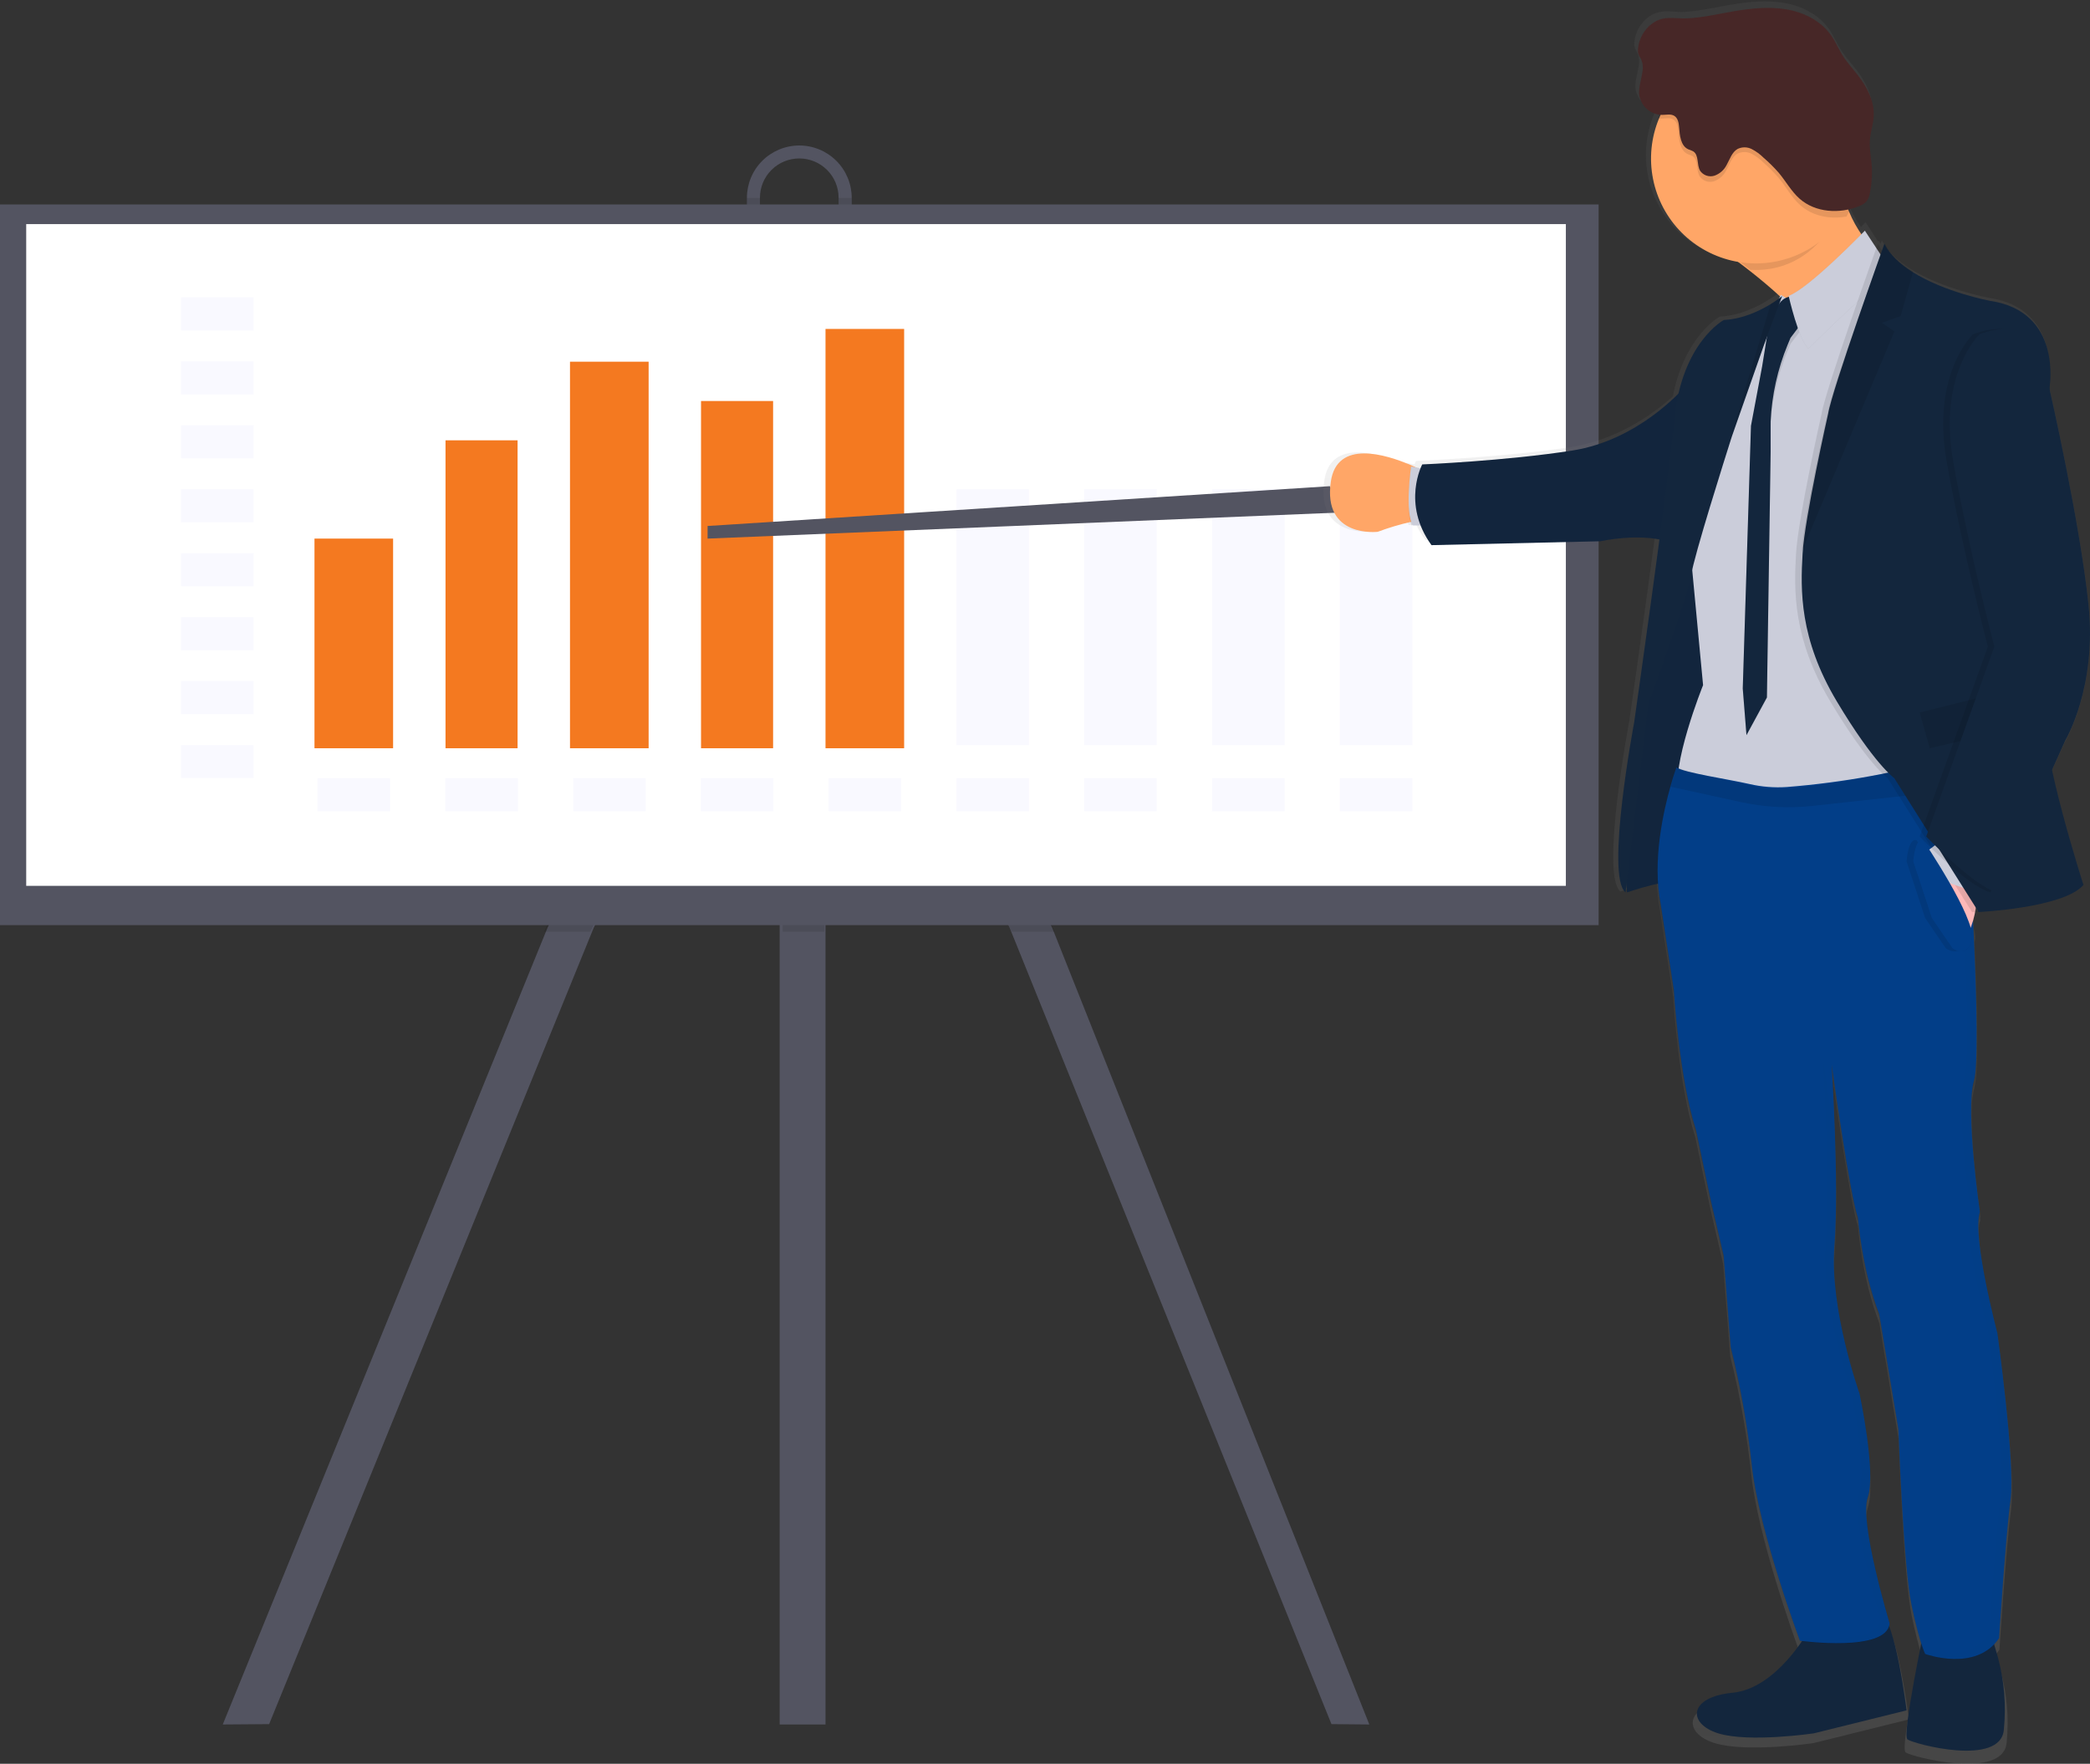 <svg width="410" height="346" viewBox="0 0 410 346" fill="none" xmlns="http://www.w3.org/2000/svg">
<rect x="0" y="0" width="410" height="346" fill="#333333" stroke="none"/>
<path d="M158.088 96.424L157.536 97.564L153.96 104.921L116.449 182.047L52.797 338.218L43.699 338.288L107.386 182.047L150.785 92.802L153.96 94.374L157.536 96.147L158.088 96.424Z" fill="#535461"/>
<path d="M268.621 338.288L261.197 338.218L198.085 182.047L161.875 106.945L157.355 97.564L156.803 96.424L157.355 96.147L161.875 93.887L164.048 92.802L206.429 182.047L268.621 338.288Z" fill="#535461"/>
<path d="M161.944 72.238H152.947V338.288H161.944V72.238Z" fill="#535461"/>
<path d="M156.8 28.539C154.075 28.542 151.463 29.624 149.536 31.547C147.609 33.471 146.526 36.08 146.523 38.8V42.467C146.493 43.834 146.736 45.193 147.24 46.465C147.743 47.736 148.495 48.895 149.453 49.872C150.41 50.849 151.553 51.626 152.816 52.156C154.078 52.686 155.433 52.959 156.803 52.959C158.172 52.959 159.527 52.686 160.79 52.156C162.052 51.626 163.195 50.849 164.153 49.872C165.11 48.895 165.863 47.736 166.366 46.465C166.869 45.193 167.112 43.834 167.082 42.467V38.8C167.078 36.079 165.994 33.471 164.066 31.547C162.138 29.624 159.525 28.542 156.8 28.539ZM164.509 42.453C164.509 44.495 163.697 46.454 162.25 47.899C160.803 49.343 158.841 50.154 156.795 50.154C154.749 50.154 152.787 49.343 151.34 47.899C149.894 46.454 149.081 44.495 149.081 42.453V38.785C149.081 36.743 149.894 34.784 151.34 33.339C152.787 31.895 154.749 31.083 156.795 31.083C158.841 31.083 160.803 31.895 162.25 33.339C163.697 34.784 164.509 36.743 164.509 38.785V42.453Z" fill="#535461"/>
<path opacity="0.1" d="M206.928 182.771H198.461L161.717 107.458V182.771H153.533V105.428L115.795 182.771H106.677L150.339 93.275L153.533 94.852V72.238H161.717V94.363L163.922 93.275L206.928 182.771Z" fill="black"/>
<path opacity="0.1" d="M167.082 38.821V42.204C167.112 43.605 166.869 44.998 166.366 46.302C165.863 47.605 165.11 48.793 164.153 49.794C163.195 50.796 162.052 51.592 160.79 52.136C159.527 52.679 158.172 52.959 156.803 52.959C155.433 52.959 154.078 52.679 152.816 52.136C151.553 51.592 150.41 50.796 149.453 49.794C148.495 48.793 147.743 47.605 147.24 46.302C146.736 44.998 146.493 43.605 146.523 42.204V38.821H149.091V42.204C149.091 44.298 149.904 46.306 151.35 47.787C152.797 49.267 154.759 50.099 156.805 50.099C158.851 50.099 160.813 49.267 162.26 47.787C163.706 46.306 164.519 44.298 164.519 42.204V38.821H167.082Z" fill="black"/>
<path d="M313.605 40.107H0V181.486H313.605V40.107Z" fill="#535461"/>
<path d="M307.179 43.962H5.141V173.774H307.179V43.962Z" fill="white"/>
<g opacity="0.2">
<path opacity="0.2" d="M49.74 58.34H35.509V64.828H49.74V58.34Z" fill="#6C63FF"/>
</g>
<g opacity="0.2">
<path opacity="0.2" d="M49.74 70.888H35.509V77.376H49.74V70.888Z" fill="#6C63FF"/>
</g>
<g opacity="0.2">
<path opacity="0.2" d="M49.74 83.432H35.509V89.919H49.74V83.432Z" fill="#6C63FF"/>
</g>
<g opacity="0.2">
<path opacity="0.2" d="M49.74 95.975H35.509V102.462H49.74V95.975Z" fill="#6C63FF"/>
</g>
<g opacity="0.2">
<path opacity="0.2" d="M49.74 108.523H35.509V115.01H49.74V108.523Z" fill="#6C63FF"/>
</g>
<g opacity="0.2">
<path opacity="0.2" d="M49.74 121.066H35.509V127.553H49.74V121.066Z" fill="#6C63FF"/>
</g>
<g opacity="0.2">
<path opacity="0.2" d="M49.74 133.609H35.509V140.096H49.74V133.609Z" fill="#6C63FF"/>
</g>
<g opacity="0.2">
<path opacity="0.2" d="M49.74 146.152H35.509V152.639H49.74V146.152Z" fill="#6C63FF"/>
</g>
<g opacity="0.2">
<path opacity="0.2" d="M76.533 152.644H62.302V159.132H76.533V152.644Z" fill="#6C63FF"/>
</g>
<g opacity="0.2">
<path opacity="0.2" d="M101.601 152.644H87.37V159.132H101.601V152.644Z" fill="#6C63FF"/>
</g>
<g opacity="0.2">
<path opacity="0.2" d="M126.664 152.644H112.433V159.132H126.664V152.644Z" fill="#6C63FF"/>
</g>
<g opacity="0.2">
<path opacity="0.2" d="M151.732 152.644H137.501V159.132H151.732V152.644Z" fill="#6C63FF"/>
</g>
<g opacity="0.2">
<path opacity="0.2" d="M176.796 152.644H162.565V159.132H176.796V152.644Z" fill="#6C63FF"/>
</g>
<g opacity="0.2">
<path opacity="0.2" d="M201.865 152.644H187.634V159.132H201.865V152.644Z" fill="#6C63FF"/>
</g>
<g opacity="0.2">
<path opacity="0.2" d="M226.928 152.644H212.697V159.132H226.928V152.644Z" fill="#6C63FF"/>
</g>
<g opacity="0.2">
<path opacity="0.2" d="M251.997 152.644H237.766V159.132H251.997V152.644Z" fill="#6C63FF"/>
</g>
<g opacity="0.2">
<path opacity="0.2" d="M277.06 152.644H262.829V159.132H277.06V152.644Z" fill="#6C63FF"/>
</g>
<path d="M77.116 105.655H61.693V146.784H77.116V105.655Z" fill="#F47920"/>
<path d="M101.536 86.376H87.398V146.784H101.536V86.376Z" fill="#F47920"/>
<path d="M127.242 70.953H111.818V146.784H127.242V70.953Z" fill="#F47920"/>
<path d="M151.661 78.665H137.523V146.784H151.661V78.665Z" fill="#F47920"/>
<path d="M177.367 64.527H161.943V146.784H177.367V64.527Z" fill="#F47920"/>
<g opacity="0.2">
<path opacity="0.2" d="M201.865 95.975H187.634V146.152H201.865V95.975Z" fill="#6C63FF"/>
</g>
<g opacity="0.2">
<path opacity="0.2" d="M226.928 95.975H212.697V146.152H226.928V95.975Z" fill="#6C63FF"/>
</g>
<g opacity="0.2">
<path opacity="0.2" d="M251.997 95.975H237.766V146.152H251.997V95.975Z" fill="#6C63FF"/>
</g>
<g opacity="0.2">
<path opacity="0.2" d="M277.06 95.975H262.829V146.152H277.06V95.975Z" fill="#6C63FF"/>
</g>
<path d="M260.878 95.373L138.809 103.181V105.655L263.479 100.514L260.878 95.373Z" fill="#535461"/>
<path d="M405.026 145.673C405.026 145.673 411.41 135.157 409.713 118.66C408.017 102.162 401.88 75.46 401.88 75.46C401.88 75.46 404.544 60.501 390.091 58.4C390.091 58.4 381.108 56.726 374.684 52.68C372.295 51.172 370.263 49.347 369.164 47.15C369.164 47.15 369.078 47.397 368.913 47.849C368.771 47.623 368.64 47.39 368.521 47.15C368.521 47.15 368.486 47.241 368.431 47.402L365.977 43.571C365.977 43.571 365.641 43.928 365.074 44.516C364.087 43.097 363.246 41.581 362.564 39.992C363.175 39.845 363.773 39.653 364.356 39.419C364.913 39.235 365.415 38.913 365.816 38.484C366.168 37.995 366.396 37.428 366.479 36.831C366.87 34.92 366.982 32.962 366.81 31.02C366.675 29.512 366.369 28.004 366.474 26.471C366.584 24.837 367.161 23.259 367.242 21.62C367.382 18.735 365.952 15.99 364.185 13.703C363.132 12.341 361.947 11.074 361.034 9.616C360.241 8.35 359.664 6.952 358.811 5.721C356.803 2.855 353.456 1.166 350.023 0.568C346.591 -0.03 343.057 0.342 339.62 0.91C336.609 1.413 333.598 2.142 330.586 2.318C327.957 2.468 325.814 1.579 323.405 3.323C322.607 3.912 321.944 4.665 321.461 5.532C320.978 6.399 320.686 7.36 320.605 8.35C320.566 8.686 320.591 9.028 320.68 9.355C320.822 9.694 320.99 10.022 321.182 10.335C322.251 12.446 320.625 14.955 320.835 17.312C320.964 18.355 321.44 19.323 322.187 20.06C322.934 20.797 323.908 21.26 324.951 21.374C324.855 21.575 324.75 21.771 324.66 21.977C323.327 24.993 322.727 28.283 322.91 31.576C323.094 34.869 324.054 38.072 325.713 40.921C327.372 43.77 329.683 46.185 332.454 47.966C335.226 49.747 338.38 50.844 341.657 51.167L342.591 51.885C344.699 53.519 347.067 55.474 349.351 57.601L349.306 57.636L348.934 57.425C348.239 57.975 347.508 58.479 346.746 58.933C344.633 60.23 341.226 61.914 337.392 62.105C337.392 62.105 330.526 65.749 328.163 77.768C324.77 80.814 317.508 86.313 307.913 87.746C294.428 89.756 277.802 90.415 277.802 90.415C277.802 90.415 277.666 90.656 277.476 91.098L275.94 90.817C275.94 90.817 275.94 91.003 275.875 91.32L275.272 91.048C270.51 88.962 260.995 85.921 259.79 94.3C258.174 105.54 268.874 104.248 268.874 104.248C270.99 103.443 273.157 102.783 275.363 102.273L275.96 102.157C276.061 102.45 276.203 102.728 276.381 102.981H277.837C278.342 104.029 278.953 105.023 279.659 105.947L313.574 105.203C313.574 105.203 319.37 103.936 324.72 104.741C322.386 122.213 319.631 141.375 319.631 141.375C319.631 141.375 313.86 171.721 317.9 174.893C320.244 174.109 322.634 173.468 325.056 172.973C325.093 174.848 325.291 176.716 325.648 178.557L328.233 195.502C328.233 195.502 329.236 212.814 332.594 223.149L335.555 237.274L338.034 247.95L339.429 266.071C341.345 273.748 342.73 281.548 343.574 289.415C344.884 301.59 351.995 321.264 352.944 323.853C350.515 327.296 345.527 333.137 339.269 333.74C330.336 334.605 330.12 339.998 336.363 341.939C342.606 343.879 355.744 341.939 355.744 341.939L374.273 337.349C373.716 340.773 373.425 343.477 373.831 343.768C375.015 344.633 392.997 349.298 393.644 341.828C393.694 341.212 393.74 340.613 393.78 340.034C394.047 335.249 393.409 330.456 391.898 325.909C391.752 325.461 391.622 325.009 391.506 324.557C391.773 324.258 392.018 323.94 392.239 323.606C392.239 323.606 393.534 303.44 394.502 296.211C394.578 295.633 394.628 294.929 394.653 294.135C395.1 285.469 391.943 262.673 391.943 262.673C391.943 262.673 388.044 247.845 388.189 241.029C388.211 240.462 388.308 239.901 388.475 239.36C388.475 239.36 388.475 239.224 388.425 238.998C388.425 238.902 388.47 238.802 388.5 238.711C388.5 238.711 386.523 225.139 386.799 217.066C386.837 215.862 387.006 214.666 387.301 213.498C387.615 211.964 387.774 210.403 387.778 208.838C388.028 203.309 387.737 193.758 387.336 184.8C387.381 184.65 387.426 184.499 387.461 184.323C387.542 183.609 387.458 182.887 387.215 182.212C387.185 181.634 387.16 181.061 387.13 180.492C387.296 179.924 387.431 179.321 387.552 178.698H387.813V178.733C387.813 178.733 404.685 177.924 408.564 173.395C408.564 173.395 404.645 161.195 402.472 151.278L405.026 145.673ZM332.318 107.727L332.052 107.631C332.478 106.123 332.985 104.369 333.557 102.529C333.071 104.52 332.649 106.329 332.318 107.727ZM349.441 57.716L349.516 57.787L349.436 57.742L349.441 57.716ZM370.519 319.364C369.61 316.232 366.002 303.465 366.118 297.377C366.143 296.848 366.236 296.325 366.394 295.819C366.728 294.716 366.897 293.569 366.895 292.416C367.257 286.062 364.828 274.677 364.828 274.677C364.828 274.677 359.393 259.321 359.809 247.126C359.809 246.819 359.844 246.513 359.865 246.206C359.955 245.05 360.025 243.798 360.075 242.476V242.451C360.281 237.741 360.236 232.071 360.1 226.783L360.07 226.587C359.885 219.585 359.538 213.281 359.393 210.788C359.895 214.392 363.106 236.826 364.492 240.496C364.492 240.496 365.249 250.846 368.692 259.597L372.466 282.348C372.466 282.348 373.435 309.421 375.046 317.077C375.768 320.485 376.38 322.782 376.837 324.28C376.185 327.331 375.131 332.443 374.423 336.676C374.007 333.916 372.541 323.4 370.524 319.364H370.519Z" fill="url(#paint0_linear)"/>
<path d="M354.698 320.027C354.698 320.027 348.536 331.228 339.871 332.065C331.206 332.902 330.999 338.135 337.053 340.021C343.106 341.906 355.847 340.021 355.847 340.021L374.012 335.521C374.012 335.521 371.818 317.511 368.897 316.571C365.975 315.63 354.698 320.027 354.698 320.027Z" fill="#13263D"/>
<path d="M377.58 319.061C377.58 319.061 373.057 340.352 374.197 341.217C375.337 342.082 392.487 346.699 393.105 339.28C393.154 338.656 393.197 338.06 393.236 337.49C393.489 332.719 392.879 327.94 391.438 323.406C390.955 321.888 390.617 320.265 390.742 319.061C391.028 316.052 377.58 319.061 377.58 319.061Z" fill="#13263D"/>
<path d="M371.442 52.647C371.442 52.647 357.372 87.692 359.876 76.436C361.533 68.982 350.824 59.078 343.419 53.258C339.651 50.277 336.74 48.383 336.74 48.383C336.74 48.383 363.155 17.155 361.283 30.628C360.769 34.317 361.268 38.079 362.723 41.501C365.639 48.528 371.442 52.647 371.442 52.647Z" fill="#FFA667"/>
<path d="M280.188 102.161C279.41 101.964 278.14 102.09 276.824 102.367C274.595 102.873 272.403 103.527 270.264 104.325C270.264 104.325 259.444 105.608 261.077 94.455C262.291 86.14 271.913 89.16 276.732 91.223C278.37 91.933 279.456 92.527 279.456 92.527L280.188 102.161Z" fill="#FFA667"/>
<path opacity="0.1" d="M280.188 102.87C279.43 102.667 278.194 102.797 276.913 103.085C275.767 100.054 276.639 92.87 276.823 91.517C278.418 92.254 279.475 92.87 279.475 92.87L280.188 102.87Z" fill="black"/>
<path d="M279.395 91.999L276.815 91.517C276.815 91.517 275.495 100.675 277.221 103.085H280.188L279.395 91.999Z" fill="#CBCDDA"/>
<path d="M335.813 108.875C335.813 108.875 327.414 103.729 326.41 110.224C325.406 116.719 324.084 127.816 324.084 127.816L321.758 141.942L318.746 170.244L319.169 175.06C319.169 175.06 328.115 171.975 330.212 173.059C332.309 174.143 334.019 161.153 334.019 161.153L337.498 147.729L338.025 119.264L335.813 108.875Z" fill="#13263D"/>
<path opacity="0.1" d="M335.813 108.875C335.813 108.875 327.414 103.729 326.41 110.224C325.406 116.719 324.084 127.816 324.084 127.816L321.758 141.942L318.746 170.244L319.169 175.06C319.169 175.06 328.115 171.975 330.212 173.059C332.309 174.143 334.019 161.153 334.019 161.153L337.498 147.729L338.025 119.264L335.813 108.875Z" fill="#13263D"/>
<path d="M330.314 76.094C330.314 76.094 321.631 86.323 308.45 88.381C295.268 90.439 279.003 91.106 279.003 91.106C279.003 91.106 274.899 98.775 280.819 106.94L313.984 106.175C313.984 106.175 321.324 104.51 327.012 106.175L330.314 76.094Z" fill="#13263D"/>
<path opacity="0.05" d="M330.314 76.094C330.314 76.094 321.631 86.323 308.45 88.381C295.268 90.439 279.003 91.106 279.003 91.106C279.003 91.106 274.899 98.775 280.819 106.94L313.984 106.175C313.984 106.175 321.324 104.51 327.012 106.175L330.314 76.094Z" fill="#13263D"/>
<path opacity="0.1" d="M361.114 41.024C357.937 47.895 352.415 52.959 344.405 52.959C344.05 52.959 343.705 52.959 343.36 52.935C339.625 49.99 336.74 48.12 336.74 48.12C336.74 48.12 362.921 17.281 361.066 30.585C360.492 34.659 359.837 37.967 361.114 41.024Z" fill="black"/>
<path d="M365.016 31.125C365.013 35.191 363.804 39.166 361.542 42.546C359.281 45.926 356.068 48.559 352.309 50.113C348.551 51.667 344.417 52.072 340.429 51.277C336.44 50.481 332.778 48.521 329.903 45.644C327.029 42.767 325.072 39.102 324.281 35.113C323.489 31.124 323.898 26.99 325.455 23.233C327.013 19.477 329.65 16.266 333.032 14.008C336.414 11.749 340.39 10.544 344.456 10.545C347.159 10.54 349.837 11.069 352.335 12.102C354.833 13.134 357.102 14.65 359.013 16.562C360.923 18.475 362.437 20.746 363.467 23.245C364.497 25.744 365.024 28.422 365.016 31.125Z" fill="#FFA667"/>
<path d="M377.868 158.254C377.868 158.254 331.035 162.359 329.317 156.421C327.6 150.484 334.096 134.406 334.096 134.406L331.98 111.96L331.903 111.102C331.903 111.102 337.77 86.818 337.556 84.879C337.351 83.134 347 62.758 348.983 58.591C349.218 58.109 349.341 57.845 349.341 57.845L349.714 58.058L349.877 58.155L352.172 59.484L361.233 57.353L372.155 51.674L373.177 113.797L377.868 158.254Z" fill="#CBCDDA"/>
<path opacity="0.1" d="M352.814 59.49C352.814 59.49 349.744 58.642 348.545 61.77C348.075 63.115 347.519 64.427 346.88 65.697L345.685 72.961L343.497 84.435L341.881 135.198L342.61 144.213L346.62 136.949L347.35 89.499V83.597C347.585 78.494 348.716 73.476 350.689 68.78L351.247 67.448L354.734 62.883L352.814 59.49Z" fill="black"/>
<path d="M352.81 58.207C352.81 58.207 349.736 57.346 348.542 60.521C348.072 61.886 347.514 63.218 346.873 64.506L345.679 71.885L343.491 83.532L341.881 135.058L342.61 144.213L346.619 136.815L347.348 88.682V82.676C347.587 77.497 348.718 72.404 350.686 67.636L351.249 66.284L354.734 61.655L352.81 58.207Z" fill="#13263D"/>
<path opacity="0.1" d="M365.835 45.248C365.835 45.248 354.782 56.673 350.878 58.03C350.878 58.03 352.83 66.693 354.782 68.382C354.782 68.382 366.381 56.852 368.434 55.918L370.157 51.81L365.835 45.248Z" fill="black"/>
<path d="M365.835 45.248C365.835 45.248 354.782 56.673 350.878 58.03C350.878 58.03 352.83 66.693 354.782 68.382C354.782 68.382 366.381 56.852 368.434 55.918L370.157 51.815L365.835 45.248Z" fill="#CBCDDA"/>
<path opacity="0.1" d="M349.592 58.1L349.481 58.404L345.947 67.838L339.627 85.638C339.627 85.638 339.571 85.82 339.459 86.144C338.412 89.385 332.783 106.972 331.675 112.082L331.599 111.226C331.599 111.226 337.436 86.995 337.222 85.061C337.019 83.319 346.618 62.987 348.591 58.83C348.906 58.617 349.15 58.435 349.318 58.298L349.592 58.1Z" fill="black"/>
<path d="M349.593 58.1L345.993 67.819L339.762 85.575C339.762 85.575 339.707 85.757 339.596 86.08C338.503 89.525 332.272 109.19 331.771 112.786C331.204 116.737 323.368 138.089 323.368 138.089L318.892 175.06C314.881 171.923 320.576 141.721 320.576 141.721C320.576 141.721 326.973 96.93 328.487 82.029C330.001 67.127 338.167 62.773 338.167 62.773C341.937 62.581 345.336 60.904 347.427 59.616C348.182 59.16 348.905 58.654 349.593 58.1Z" fill="#13263D"/>
<path opacity="0.1" d="M394.409 294.403C393.445 301.523 392.158 321.384 392.158 321.384C387.651 328.074 377.669 324.462 377.669 324.462C377.669 324.462 376.599 322.463 374.989 314.899C373.379 307.334 372.415 280.687 372.415 280.687L368.655 258.303C365.223 249.694 364.471 239.496 364.471 239.496C362.957 235.564 359.318 209.747 359.318 209.747C359.318 209.747 360.832 232.906 359.858 245.127C358.884 257.349 364.789 273.792 364.789 273.792C364.789 273.792 368.12 289.202 366.399 293.983C364.678 298.765 370.694 318.521 370.694 318.521C370.189 324.262 353.101 321.924 353.101 321.924C353.101 321.924 345.061 300.564 343.653 287.708C342.809 279.961 341.428 272.282 339.52 264.724L338.127 246.871L335.654 236.318L332.707 222.403C329.376 212.205 328.361 195.152 328.361 195.152L325.782 178.419C324.097 170.145 326.287 160.432 327.74 155.35C328.371 153.147 328.876 151.803 328.876 151.803C330.355 152.842 338.823 154.061 343.204 155.05C345.601 155.597 348.067 155.793 350.522 155.63C361.597 154.759 372.553 152.77 383.22 149.694C383.942 149.479 384.325 149.354 384.325 149.354L384.552 151.268L385.087 155.825L386.041 163.914C386.041 163.914 388.938 207.049 387.222 212.88C385.506 218.711 388.403 238.362 388.403 238.362C386.793 243.024 391.835 261.971 391.835 261.971C391.835 261.971 395.378 287.283 394.409 294.403Z" fill="black"/>
<path d="M394.409 294.17C393.445 301.343 392.158 321.352 392.158 321.352C387.651 328.097 377.669 324.453 377.669 324.453C377.669 324.453 376.599 322.439 374.989 314.823C373.379 307.207 372.415 280.353 372.415 280.353L368.655 257.772C365.248 249.099 364.471 238.8 364.471 238.8C362.957 234.839 359.318 208.83 359.318 208.83C359.318 208.83 360.832 232.161 359.858 244.473C358.884 256.785 364.789 273.371 364.789 273.371C364.789 273.371 368.12 288.895 366.399 293.712C364.678 298.529 370.694 318.438 370.694 318.438C370.189 324.216 353.101 321.86 353.101 321.86C353.101 321.86 345.061 300.367 343.653 287.41C342.809 279.607 341.428 271.87 339.52 264.255L338.127 246.275L335.654 235.679L332.707 221.661C329.376 211.382 328.361 194.202 328.361 194.202L325.782 177.345C324.097 169.009 326.287 159.224 327.74 154.104C328.371 151.889 328.876 150.535 328.876 150.535C330.355 151.582 338.823 152.806 343.204 153.802C345.601 154.356 348.067 154.553 350.522 154.386C361.597 153.509 372.553 151.505 383.22 148.406L384.325 148.069L384.552 149.992L385.087 154.588L386.041 162.737C386.041 162.737 388.938 206.187 387.222 212.067C385.506 217.946 388.403 237.738 388.403 237.738C386.793 242.43 391.835 261.517 391.835 261.517C391.835 261.517 395.378 286.987 394.409 294.17Z" fill="#023E88"/>
<path opacity="0.1" d="M364.995 31.85C365.002 35.577 364.051 39.24 362.24 42.472C358.997 43.058 355.547 42.41 353.121 40.216C351.459 38.717 350.385 36.669 348.957 34.931C348.032 33.863 347.039 32.86 345.983 31.928C345.294 31.225 344.503 30.636 343.638 30.18C343.202 29.955 342.723 29.835 342.235 29.83C341.748 29.825 341.266 29.934 340.826 30.149C339.681 30.803 339.306 32.26 338.643 33.422C338.143 34.419 337.289 35.182 336.257 35.554C335.74 35.723 335.184 35.718 334.671 35.539C334.158 35.361 333.714 35.019 333.404 34.563C332.7 33.323 333.217 31.389 332.037 30.632C331.725 30.474 331.404 30.339 331.074 30.227C329.554 29.522 329.377 27.431 329.245 25.72C329.179 24.88 329.002 23.931 328.313 23.479C327.624 23.028 326.717 23.256 325.897 23.272C325.654 23.282 325.411 23.262 325.172 23.215C327.107 18.75 330.481 15.101 334.73 12.879C338.978 10.656 343.843 9.996 348.511 11.008C353.178 12.019 357.365 14.642 360.369 18.436C363.374 22.23 365.014 26.966 365.016 31.85H364.995Z" fill="black"/>
<path d="M324.108 4.619C323.316 5.205 322.658 5.956 322.18 6.819C321.701 7.682 321.412 8.639 321.333 9.624C321.295 9.953 321.321 10.286 321.409 10.605C321.549 10.944 321.717 11.271 321.911 11.582C322.964 13.682 321.354 16.169 321.559 18.51C321.699 19.616 322.233 20.634 323.064 21.375C323.894 22.115 324.964 22.529 326.075 22.538C326.888 22.538 327.781 22.297 328.469 22.739C329.156 23.183 329.327 24.099 329.392 24.915C329.522 26.576 329.688 28.605 331.198 29.29C331.524 29.401 331.842 29.532 332.152 29.683C333.326 30.418 332.814 32.301 333.511 33.499C333.818 33.942 334.257 34.274 334.766 34.447C335.274 34.62 335.825 34.625 336.336 34.461C337.357 34.102 338.202 33.363 338.695 32.397C339.342 31.264 339.728 29.879 340.862 29.22C341.297 29.009 341.775 28.901 342.258 28.905C342.741 28.91 343.216 29.026 343.647 29.245C344.504 29.689 345.288 30.263 345.97 30.947C347.017 31.85 348.001 32.824 348.916 33.862C350.331 35.543 351.394 37.532 353.04 38.987C356.141 41.721 360.888 42.008 364.711 40.432C365.263 40.248 365.761 39.929 366.161 39.506C366.51 39.019 366.736 38.454 366.819 37.859C367.207 35.964 367.319 34.022 367.15 32.094C367.014 30.584 366.708 29.073 366.814 27.563C366.919 25.942 367.496 24.376 367.576 22.755C367.717 19.885 366.297 17.161 364.566 14.89C363.522 13.536 362.348 12.282 361.445 10.832C360.657 9.573 360.085 8.189 359.242 6.97C357.265 4.125 353.933 2.439 350.531 1.85C347.129 1.26 343.632 1.623 340.225 2.192C337.255 2.695 334.264 3.41 331.253 3.587C328.619 3.773 326.497 2.882 324.108 4.619Z" fill="#472727"/>
<path opacity="0.1" d="M349.593 58.1L345.89 67.913L339.481 85.841C339.481 85.841 339.424 86.024 339.311 86.351V86.376L347.375 59.62C348.148 59.163 348.889 58.656 349.593 58.1Z" fill="black"/>
<path d="M388.136 169.386C388.136 169.386 388.521 181.11 385.261 184.056L376.583 168.207L383.862 164.777L388.136 169.386Z" fill="#FFB9B9"/>
<path opacity="0.1" d="M407.43 173.595C403.587 178.107 386.865 178.915 386.865 178.915L370.313 152.642C370.313 152.642 366.395 149.904 359.037 137.571C351.679 125.238 351.92 115.739 352.331 108.645C352.742 101.552 357.347 81.165 357.347 81.165C358.064 76.577 368.381 47.818 368.381 47.818C369.465 49.996 371.481 51.815 373.839 53.315C380.209 57.357 389.102 59.015 389.102 59.015C403.427 61.111 400.784 76.016 400.784 76.016C400.784 76.016 400.944 133.953 400.061 140.885C399.179 147.817 407.43 173.595 407.43 173.595Z" fill="black"/>
<path d="M388.15 171.104L387.681 175.06L382.02 173.084L377.868 167.102L380.985 164.777L388.15 171.104Z" fill="#CBCDDA"/>
<path opacity="0.1" d="M388.151 154.517L385.092 154.86L355.603 158.089C350.867 158.61 346.087 158.353 341.421 157.326L327.743 154.329C328.374 151.896 328.879 150.408 328.879 150.408C330.358 151.558 338.826 152.902 343.207 153.997C345.604 154.605 348.07 154.821 350.525 154.638C361.601 153.675 372.558 151.474 383.225 148.069L384.557 149.811L388.151 154.517Z" fill="black"/>
<g opacity="0.1">
<path opacity="0.1" d="M329.643 150.969C329.546 150.921 329.452 150.867 329.362 150.808C329.362 150.808 329.362 150.838 329.332 150.883L329.643 150.969Z" fill="black"/>
<path opacity="0.1" d="M391.895 261.438C391.895 261.438 386.883 242.413 388.487 237.737C388.487 237.737 385.609 218.019 387.319 212.149C389.028 206.279 386.141 162.98 386.141 162.98L385.193 154.857L384.662 150.276L384.442 148.36L383.339 148.696L382.657 148.896L382.742 149.639L383.274 154.215L384.221 162.338C384.221 162.338 387.098 205.651 385.399 211.507C383.7 217.362 386.567 237.094 386.567 237.094C384.968 241.776 389.976 260.796 389.976 260.796C389.976 260.796 393.484 286.193 392.537 293.338C391.59 300.482 390.296 320.431 390.296 320.431C387.028 325.343 380.857 324.73 377.765 324.043L377.82 324.164C377.82 324.164 387.735 327.796 392.211 321.073C392.211 321.073 393.489 301.119 394.452 293.98C395.414 286.84 391.895 261.438 391.895 261.438Z" fill="black"/>
<path opacity="0.1" d="M366.636 293.554C368.341 288.752 365.037 273.279 365.037 273.279C365.037 273.279 359.178 256.722 360.135 244.475C360.536 239.362 360.511 232.348 360.341 225.911C358.982 217.608 357.679 208.351 357.679 208.351C357.679 208.351 359.183 231.606 358.22 243.873C357.258 256.14 363.118 272.682 363.118 272.682C363.118 272.682 366.426 288.15 364.717 292.951C363.007 297.753 368.972 317.571 368.972 317.571C368.546 322.187 357.594 321.585 353.248 321.183L353.413 321.625C353.413 321.625 370.361 323.973 370.892 318.213C370.902 318.198 364.932 298.355 366.636 293.554Z" fill="black"/>
</g>
<path d="M408.715 173.595C404.878 178.107 388.151 178.915 388.151 178.915L371.6 152.642C371.6 152.642 367.683 149.904 360.32 137.571C352.958 125.238 353.208 115.739 353.615 108.645C354.021 101.552 358.63 81.165 358.63 81.165C359.347 76.577 369.664 47.818 369.664 47.818C370.742 49.996 372.759 51.815 375.121 53.315C381.491 57.357 390.383 59.015 390.383 59.015C404.702 61.111 402.059 76.016 402.059 76.016C402.059 76.016 402.22 133.953 401.337 140.885C400.454 147.817 408.715 173.595 408.715 173.595Z" fill="#13263D"/>
<path opacity="0.1" d="M372.862 61.993L369.204 63.333L371.639 65.014L353.448 108.226C353.871 101.201 358.544 80.935 358.544 80.935C359.272 76.379 369.754 47.818 369.754 47.818C370.849 49.981 372.898 51.787 375.298 53.277L372.862 61.993Z" fill="black"/>
<path opacity="0.1" d="M376.583 139.765L394.763 135.216L397.147 142.385L378.569 146.784L376.583 139.765Z" fill="black"/>
<path opacity="0.1" d="M387.02 65.583C387.02 65.583 378.798 73.359 381.901 90.691C385.003 108.022 389.964 126.837 389.964 126.837L376.583 164.1C376.583 164.1 385.91 173.874 390.494 175.06L403.85 145.264C403.85 145.264 410.094 134.937 408.434 118.732C406.774 102.527 400.767 76.303 400.767 76.303C400.767 76.303 400.772 60.342 387.02 65.583Z" fill="black"/>
<path d="M388.317 65.583C388.317 65.583 380.097 73.359 383.187 90.691C386.277 108.022 391.238 126.837 391.238 126.837L377.868 164.1C377.868 164.1 387.188 173.874 391.768 175.06L405.139 145.264C405.139 145.264 411.378 134.937 409.719 118.732C408.06 102.527 402.059 76.303 402.059 76.303C402.059 76.303 402.059 60.342 388.317 65.583Z" fill="#13263D"/>
<path opacity="0.1" d="M377.279 164.844C377.279 164.844 387.603 180.096 386.823 184.157C386.043 188.219 383.017 186.047 383.017 186.047L378.952 180.096L375.298 168.963C375.298 168.963 375.656 164.159 377.279 164.844Z" fill="black"/>
<path opacity="0.1" d="M375.994 164.844C375.994 164.844 386.296 180.096 385.54 184.157C384.785 188.219 381.734 186.047 381.734 186.047L377.662 180.096L374.013 168.963C374.013 168.963 374.371 164.159 375.994 164.844Z" fill="black"/>
<path d="M377.28 164.844C377.28 164.844 387.586 180.096 386.825 184.157C386.064 188.219 383.017 186.047 383.017 186.047L378.949 180.096L375.298 168.963C375.298 168.963 375.651 164.159 377.28 164.844Z" fill="#023E88"/>
<defs>
<linearGradient id="paint0_linear" x1="334.797" y1="346.025" x2="334.797" y2="0.257" gradientUnits="userSpaceOnUse">
<stop stop-color="#808080" stop-opacity="0.25"/>
<stop offset="0.54" stop-color="#808080" stop-opacity="0.12"/>
<stop offset="1" stop-color="#808080" stop-opacity="0.1"/>
</linearGradient>
</defs>
</svg>
